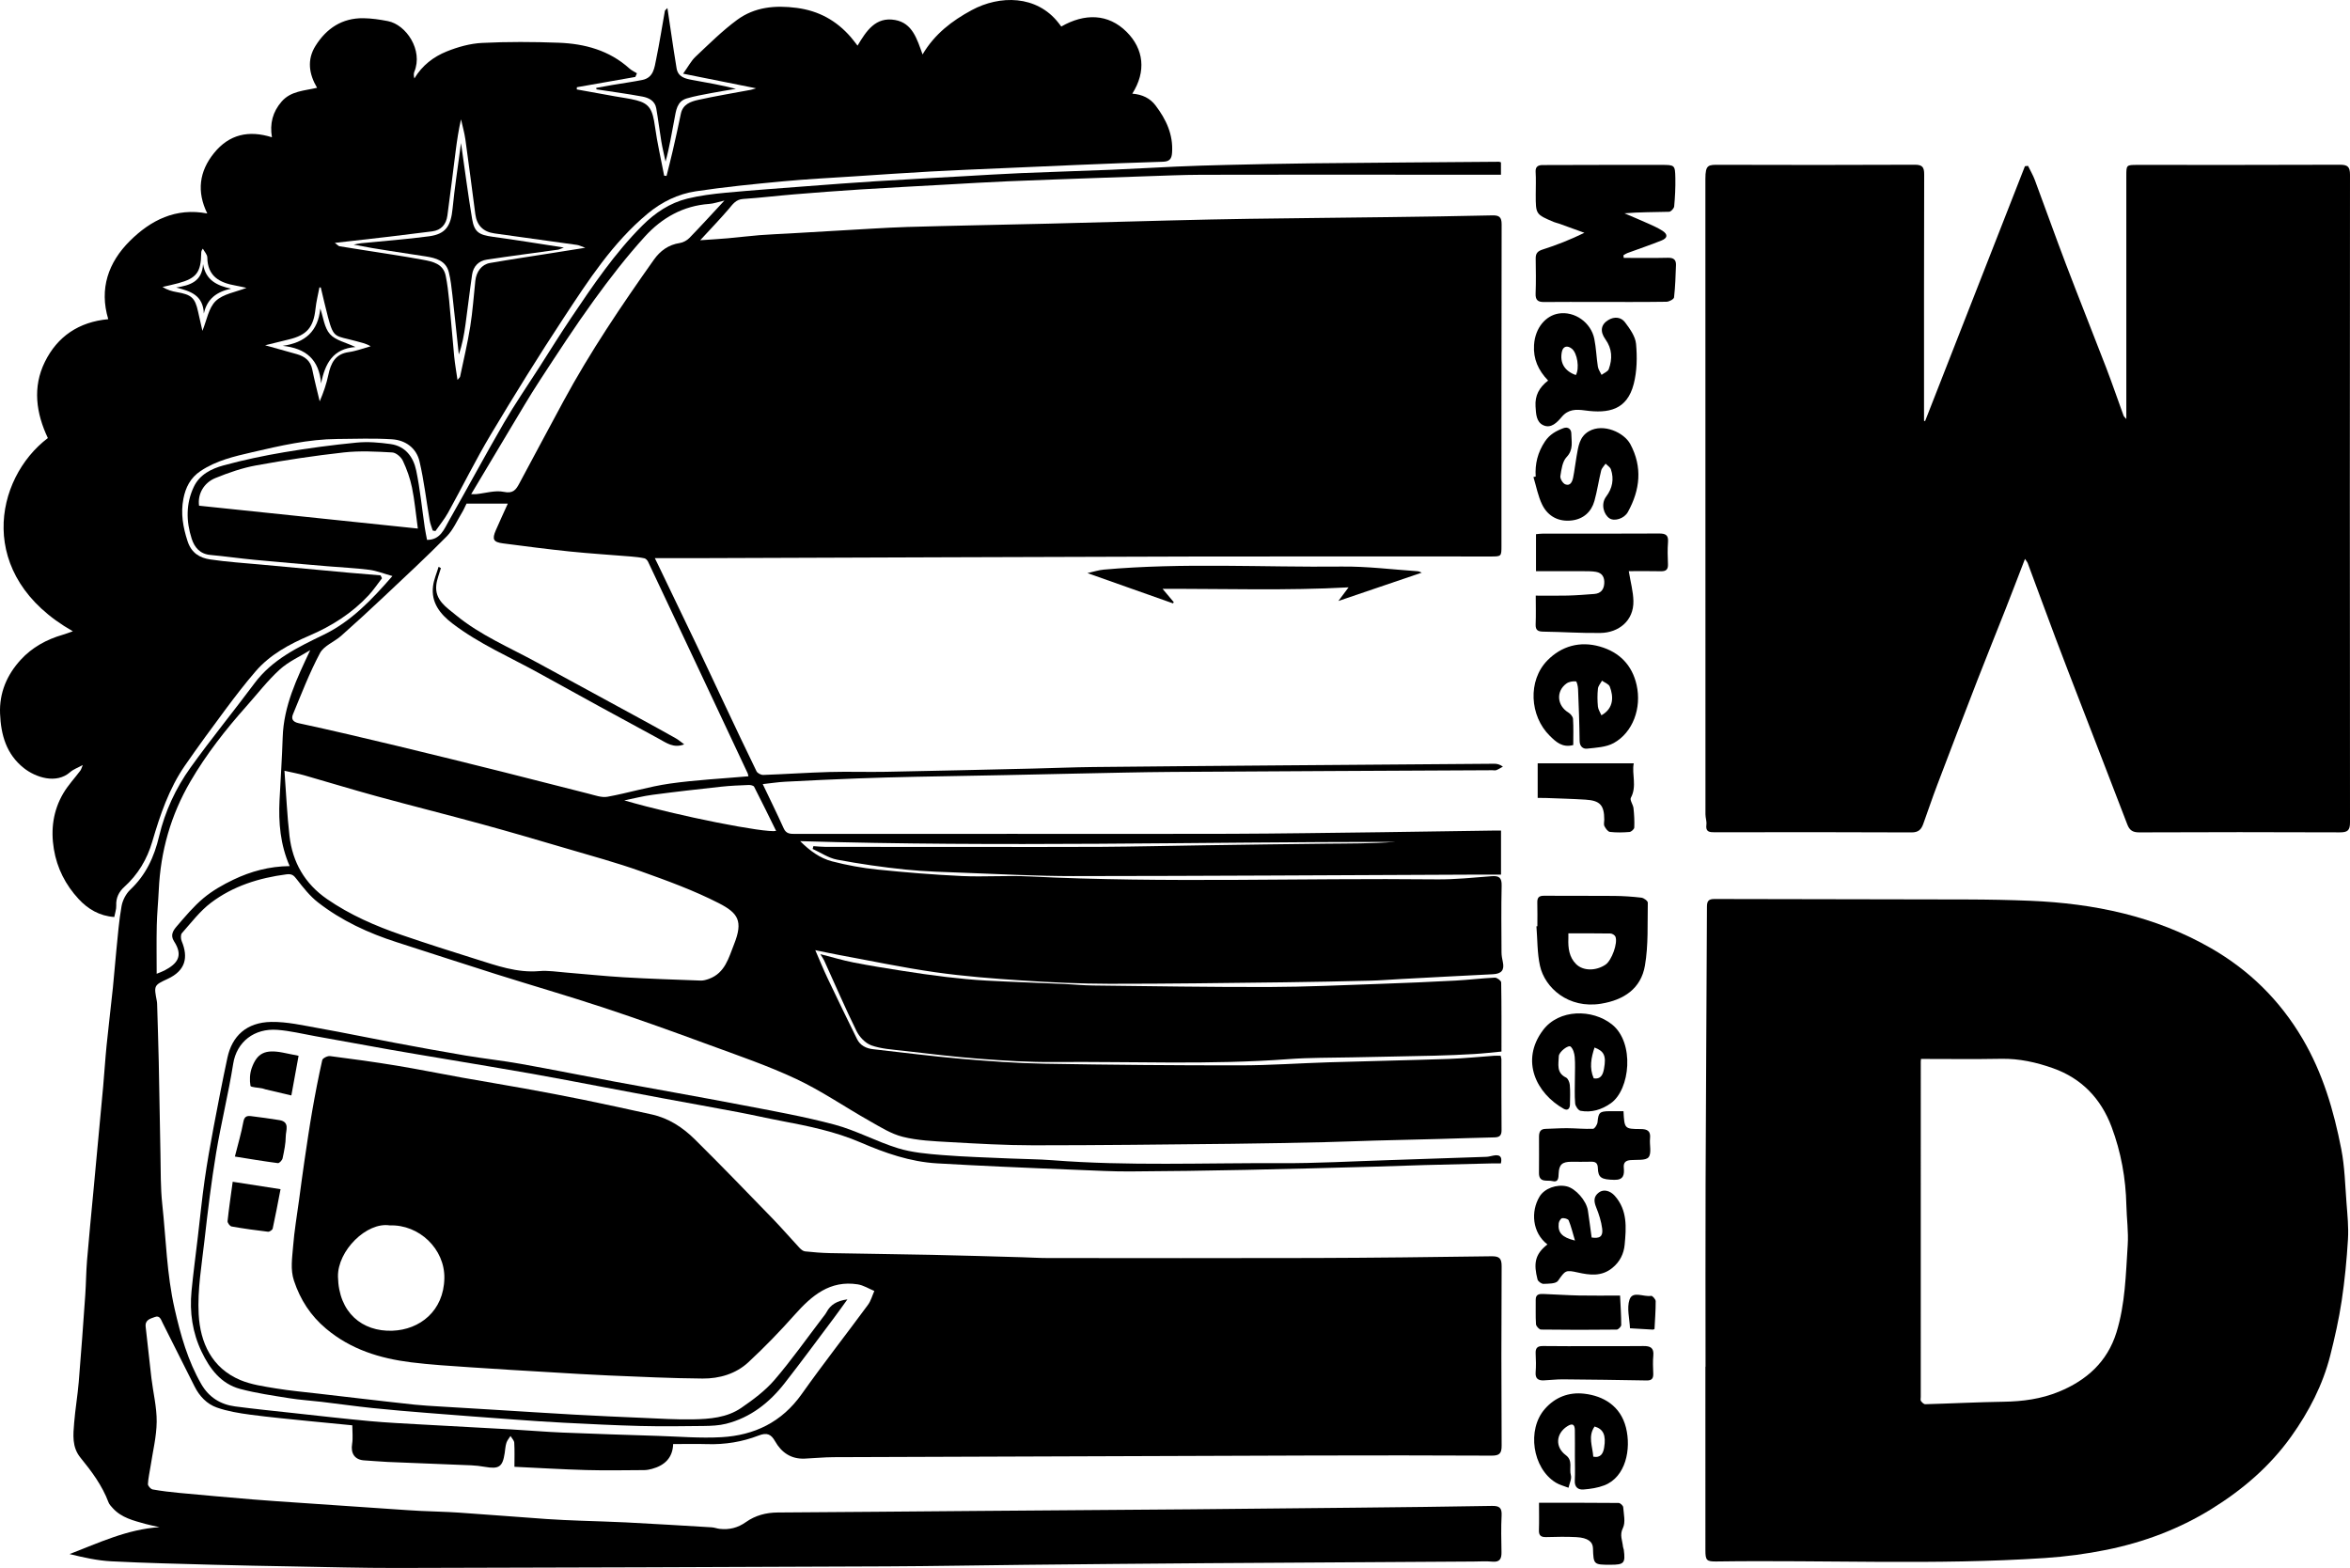 <?xml version="1.0" encoding="utf-8"?>
<!-- Generator: Adobe Illustrator 16.0.0, SVG Export Plug-In . SVG Version: 6.00 Build 0)  -->
<!DOCTYPE svg PUBLIC "-//W3C//DTD SVG 1.1//EN" "http://www.w3.org/Graphics/SVG/1.1/DTD/svg11.dtd">
<svg version="1.1" id="Calque_1" xmlns="http://www.w3.org/2000/svg" xmlns:xlink="http://www.w3.org/1999/xlink" x="0px" y="0px"
	 width="799.932px" height="533.69px" viewBox="0 0 799.932 533.69" enable-background="new 0 0 799.932 533.69"
	 xml:space="preserve">
<g>
	<path fill-rule="evenodd" clip-rule="evenodd" d="M133.576,196.073c-2.998-0.832-5.412-1.811-7.91-2.129
		c-4.714-0.601-9.479-0.801-14.219-1.207c-8.296-0.709-16.594-1.403-24.882-2.191c-4.991-0.475-9.959-1.199-14.952-1.652
		c-3.546-0.322-5.413-2.568-6.368-5.543c-1.898-5.916-1.985-11.896,0.724-17.631c2-4.235,6.034-6.193,10.149-7.316
		c6.784-1.851,13.702-3.307,20.64-4.476c8.171-1.376,16.403-2.476,24.649-3.277c3.8-0.37,7.737-0.032,11.542,0.497
		c5.055,0.704,7.777,4.436,8.727,8.991c1.333,6.387,1.958,12.921,2.909,19.389c0.209,1.425,0.519,2.834,0.78,4.238
		c4.532,0.026,5.817-3.656,7.501-6.608c6.287-11.023,12.28-22.217,18.65-33.191c3.722-6.414,7.946-12.537,11.951-18.786
		c3.66-5.709,7.229-11.481,11.017-17.104c7.388-10.968,14.795-21.943,24.209-31.341c4.308-4.3,9.326-7.671,15.281-9.13
		c4.211-1.031,8.57-1.586,12.897-1.992c9.377-0.879,18.774-1.548,28.166-2.264c7.672-0.584,15.344-1.169,23.022-1.652
		c9.803-0.616,19.611-1.132,29.418-1.683c6.701-0.376,13.4-0.808,20.105-1.091c10.214-0.432,20.434-0.72,30.646-1.141
		c7.441-0.306,14.877-0.764,22.317-1.087c5.611-0.243,11.227-0.426,16.842-0.554c9.784-0.223,19.568-0.452,29.354-0.554
		c21.168-0.22,42.338-0.362,63.506-0.528c0.17-0.001,0.341,0.099,0.68,0.204c0,1.274,0,2.597,0,4.2c-0.883,0-1.691,0-2.5,0
		c-9.163,0-18.326,0-27.488,0c-23.997,0-47.994-0.039-71.99,0.026c-6.555,0.018-13.109,0.333-19.664,0.536
		c-5.334,0.165-10.668,0.356-16.002,0.551c-10.116,0.368-20.233,0.705-30.348,1.136c-6.798,0.29-13.591,0.709-20.385,1.086
		c-9.898,0.55-19.799,1.063-29.693,1.687c-7.491,0.472-14.976,1.045-22.457,1.658c-5.826,0.477-11.634,1.191-17.465,1.581
		c-2.51,0.167-3.531,1.846-4.915,3.458c-2.978,3.468-6.157,6.763-9.673,10.585c3.418-0.238,6.375-0.4,9.323-0.659
		c3.636-0.32,7.261-0.78,10.9-1.07c3.385-0.269,6.782-0.386,10.173-0.583c9.442-0.548,18.884-1.115,28.327-1.648
		c3.947-0.223,7.896-0.441,11.847-0.559c7.647-0.228,15.298-0.39,22.947-0.566c8.387-0.194,16.774-0.35,25.16-0.563
		c13.913-0.352,27.826-0.754,41.739-1.1c8.859-0.22,17.719-0.424,26.579-0.55c15.805-0.224,31.609-0.364,47.414-0.573
		c11.728-0.155,23.457-0.315,35.183-0.59c2.352-0.055,3.218,0.53,3.213,3.066c-0.078,36.467-0.052,72.934-0.057,109.401
		c0,3.637-0.017,3.64-3.752,3.64c-34.154,0.001-68.307-0.065-102.46,0.016c-54.774,0.129-109.549,0.357-164.323,0.538
		c-5.796,0.019-11.593,0.002-17.661,0.002c0.286,0.578,0.69,1.376,1.078,2.183c4.408,9.171,8.833,18.335,13.214,27.52
		c3.184,6.674,6.302,13.378,9.461,20.064c3.595,7.605,7.167,15.223,10.865,22.778c0.321,0.655,1.524,1.28,2.294,1.253
		c7.536-0.266,15.064-0.791,22.601-1.003c6.381-0.18,12.773,0.056,19.157-0.065c16.7-0.315,33.398-0.719,50.098-1.104
		c6.83-0.157,13.658-0.452,20.489-0.524c21.722-0.231,43.443-0.395,65.165-0.571c23.768-0.193,47.537-0.376,71.305-0.542
		c0.942-0.007,1.886,0.204,2.961,0.979c-0.736,0.405-1.445,0.878-2.221,1.189c-0.398,0.16-0.914,0.034-1.377,0.037
		c-36.343,0.186-72.686,0.338-109.028,0.575c-11.068,0.072-22.135,0.366-33.201,0.58c-7.852,0.151-15.702,0.354-23.554,0.508
		c-10.154,0.199-20.31,0.351-30.463,0.567c-6.633,0.142-13.266,0.307-19.894,0.561c-8.187,0.313-16.371,0.694-24.552,1.123
		c-2.461,0.129-4.909,0.514-7.655,0.813c2.384,5.004,4.847,10.005,7.141,15.082c0.827,1.83,2.168,1.868,3.798,1.867
		c24.897-0.025,49.795-0.019,74.693-0.019c24.527,0,49.055,0.068,73.582-0.022c17.186-0.065,34.371-0.328,51.557-0.539
		c12.467-0.153,24.933-0.365,37.398-0.547c0.999-0.015,1.998-0.002,3.137-0.002c0,4.902,0,9.563,0,14.994
		c-3.793,0-7.438-0.013-11.082,0.002c-44.858,0.182-89.718,0.459-134.576,0.494c-12.167,0.01-24.335-0.656-36.499-1.105
		c-6.884-0.254-13.789-0.428-20.634-1.129c-7.778-0.798-15.542-1.919-23.225-3.365c-2.894-0.545-5.542-2.395-8.302-3.648
		c0.083-0.314,0.167-0.63,0.25-0.945c1.423,0.086,2.847,0.244,4.27,0.246c16.383,0.017,32.765,0.011,49.147,0.011
		c14.809,0,29.619,0.07,44.427-0.022c11.732-0.074,23.462-0.361,35.193-0.53c13.758-0.199,27.516-0.409,41.274-0.544
		c7.904-0.078,15.811-0.015,23.713-0.621c-67.353,0.011-134.703,1.797-202.533-0.245c3.285,3.261,6.737,5.807,10.85,6.873
		c5.058,1.312,10.26,2.262,15.458,2.795c9.561,0.981,19.154,1.765,28.754,2.208c7.666,0.354,15.377-0.245,23.04,0.136
		c46.205,2.299,92.437,0.501,138.652,0.997c6.225,0.067,12.463-0.614,18.686-1.082c2.504-0.188,3.411,0.538,3.349,3.208
		c-0.178,7.585-0.08,15.178-0.042,22.767c0.006,1.076,0.223,2.163,0.449,3.223c0.6,2.797-0.472,4.031-3.394,4.173
		c-10.557,0.513-21.11,1.095-31.665,1.655c-3.301,0.176-6.6,0.453-9.903,0.532c-9.778,0.231-19.557,0.447-29.336,0.56
		c-19.878,0.227-39.758,0.528-59.637,0.504c-9.842-0.012-19.698-0.464-29.521-1.11c-9.938-0.654-19.899-1.418-29.753-2.821
		c-11.115-1.582-22.123-3.922-33.174-5.954c-2.484-0.457-4.952-1.003-7.658-1.555c1.417,3.249,2.74,6.514,4.248,9.691
		c3.262,6.874,6.592,13.718,9.95,20.545c1.101,2.237,3.127,3.213,5.516,3.479c10.042,1.121,20.068,2.412,30.133,3.28
		c9.413,0.811,18.859,1.491,28.301,1.656c22.177,0.388,44.359,0.569,66.54,0.556c10.018-0.006,20.035-0.729,30.055-1.037
		c13.63-0.419,27.264-0.69,40.892-1.154c5.131-0.174,10.25-0.714,15.376-1.071c0.725-0.05,1.457-0.007,2.279-0.007
		c0.111,0.469,0.262,0.809,0.262,1.146c0.017,8.053-0.023,16.105,0.052,24.157c0.017,1.815-0.661,2.448-2.416,2.484
		c-6.167,0.127-12.331,0.363-18.497,0.53c-7.471,0.202-14.943,0.359-22.414,0.566c-5.714,0.158-11.426,0.414-17.141,0.537
		c-10.428,0.225-20.855,0.447-31.283,0.554c-22.551,0.229-45.102,0.513-67.652,0.506c-9.567-0.003-19.141-0.563-28.698-1.1
		c-5.275-0.296-10.66-0.519-15.74-1.793c-4.021-1.01-7.749-3.399-11.436-5.479c-8.294-4.682-16.201-10.151-24.789-14.187
		c-9.724-4.569-19.972-8.053-30.081-11.769c-11.705-4.303-23.443-8.532-35.281-12.447c-12.197-4.034-24.547-7.601-36.801-11.467
		c-11.299-3.563-22.555-7.266-33.837-10.882c-9.659-3.097-18.787-7.311-26.809-13.551c-2.751-2.141-5.005-5.004-7.166-7.785
		c-1.042-1.34-1.618-2.019-3.587-1.763c-9.35,1.22-18.156,3.985-25.676,9.665c-3.766,2.843-6.726,6.777-9.9,10.351
		c-0.467,0.525-0.4,1.912-0.077,2.691c2.333,5.611,1.303,10.068-4.781,12.879c-4.726,2.184-4.685,2.268-3.676,7.574
		c0.069,0.361,0.09,0.734,0.101,1.103c0.19,6.538,0.416,13.076,0.553,19.616c0.219,10.425,0.352,20.852,0.576,31.277
		c0.123,5.715,0.004,11.466,0.619,17.132c1.286,11.853,1.523,23.799,4.195,35.539c2.047,8.995,4.489,17.712,9.111,25.723
		c2.544,4.409,6.48,6.894,11.452,7.55c6.599,0.87,13.224,1.536,19.842,2.257c8.618,0.938,17.23,1.935,25.861,2.731
		c5.844,0.541,11.714,0.817,17.577,1.151c10.266,0.585,20.535,1.105,30.8,1.688c5.773,0.328,11.538,0.833,17.314,1.073
		c10.85,0.451,21.705,0.792,32.56,1.132c7.198,0.227,14.426,0.845,21.593,0.447c11.221-0.623,20.565-5.101,27.325-14.631
		c7.307-10.303,15.104-20.256,22.594-30.431c1.003-1.363,1.455-3.132,2.162-4.713c-1.878-0.772-3.694-1.945-5.646-2.25
		c-9.459-1.476-15.663,3.825-21.451,10.331c-5.006,5.628-10.263,11.07-15.786,16.188c-4.263,3.95-9.852,5.581-15.562,5.539
		c-10.675-0.079-21.348-0.609-32.018-1.049c-6.604-0.271-13.202-0.702-19.8-1.094c-9.07-0.539-18.143-1.057-27.207-1.684
		c-6.758-0.467-13.534-0.857-20.25-1.699c-10.582-1.327-20.487-4.36-28.925-11.463c-5.296-4.457-8.741-9.831-10.896-16.272
		c-1.298-3.882-0.612-7.787-0.316-11.639c0.41-5.34,1.331-10.642,2.046-15.958c0.594-4.415,1.172-8.833,1.823-13.24
		c0.837-5.658,1.657-11.321,2.638-16.955c1.011-5.808,2.129-11.6,3.424-17.349c0.146-0.645,1.803-1.464,2.651-1.356
		c7.58,0.966,15.153,2.011,22.692,3.253c7.416,1.222,14.784,2.73,22.183,4.058c7.06,1.266,14.141,2.416,21.198,3.699
		c6.794,1.234,13.583,2.503,20.348,3.887c7.707,1.576,15.389,3.273,23.072,4.961c5.771,1.268,10.573,4.422,14.66,8.463
		c8.972,8.874,17.737,17.96,26.524,27.02c3.126,3.223,6.054,6.638,9.119,9.921c0.501,0.537,1.217,1.138,1.888,1.21
		c2.833,0.307,5.684,0.533,8.532,0.591c11.544,0.231,23.09,0.347,34.634,0.588c10.242,0.214,20.482,0.536,30.724,0.819
		c2.838,0.078,5.675,0.264,8.513,0.266c30.358,0.02,60.717,0.08,91.075-0.012c20.063-0.06,40.123-0.304,60.184-0.583
		c2.637-0.036,3.475,0.662,3.46,3.391c-0.11,20.361-0.112,40.725,0.001,61.086c0.016,2.75-0.861,3.393-3.474,3.38
		c-20.177-0.097-40.354-0.103-60.531-0.044c-54.478,0.157-108.955,0.353-163.433,0.567c-3.281,0.013-6.56,0.36-9.841,0.494
		c-4.607,0.186-7.867-2.074-10.049-5.925c-1.378-2.431-2.777-3.028-5.621-1.926c-5.54,2.146-11.398,3.097-17.407,2.914
		c-3.789-0.116-7.584-0.021-11.656-0.021c-0.155,4.714-2.919,7.279-7.21,8.448c-0.861,0.234-1.77,0.414-2.657,0.418
		c-6.571,0.034-13.147,0.164-19.713-0.018c-8.065-0.224-16.123-0.721-24.449-1.111c0-2.871,0.1-5.537-0.061-8.188
		c-0.049-0.79-0.83-1.535-1.276-2.301c-0.479,0.773-1.127,1.492-1.394,2.333c-0.352,1.11-0.407,2.315-0.583,3.48
		c-0.713,4.721-1.929,5.538-6.792,4.69c-1.526-0.267-3.078-0.452-4.624-0.518c-9.468-0.402-18.939-0.741-28.407-1.142
		c-2.651-0.111-5.294-0.389-7.945-0.532c-3.24-0.175-4.707-2.336-4.173-5.581c0.336-2.046,0.063-4.192,0.063-6.359
		c-4.767-0.463-9.571-0.904-14.369-1.401c-6.802-0.703-13.616-1.318-20.392-2.224c-3.833-0.512-7.73-1.151-11.354-2.428
		c-3.384-1.193-5.908-3.86-7.569-7.163c-3.626-7.206-7.261-14.408-10.869-21.624c-0.566-1.132-0.967-2.65-2.612-2.034
		c-1.495,0.561-3.455,0.919-3.165,3.371c0.687,5.795,1.255,11.604,1.949,17.397c0.595,4.969,1.847,9.929,1.8,14.883
		c-0.047,5.036-1.318,10.063-2.072,15.091c-0.307,2.05-0.811,4.085-0.907,6.142c-0.029,0.605,0.949,1.703,1.602,1.82
		c3.039,0.548,6.119,0.906,9.196,1.195c8.278,0.776,16.56,1.516,24.845,2.205c5.294,0.439,10.597,0.774,15.898,1.139
		c10.79,0.743,21.581,1.477,32.372,2.208c2.925,0.198,5.85,0.413,8.777,0.559c4.409,0.218,8.828,0.288,13.231,0.587
		c9.958,0.678,19.906,1.483,29.861,2.182c3.85,0.27,7.71,0.412,11.568,0.569c5.149,0.21,10.304,0.309,15.45,0.577
		c9.709,0.506,19.416,1.089,29.121,1.673c0.901,0.055,1.779,0.417,2.682,0.519c3.278,0.366,6.17-0.322,8.979-2.321
		c3.132-2.23,6.812-3.224,10.778-3.246c22.37-0.125,44.738-0.349,67.108-0.524c24.593-0.194,49.187-0.355,73.779-0.563
		c18.649-0.157,37.298-0.352,55.947-0.553c15.421-0.167,30.844-0.318,46.264-0.601c2.517-0.046,3.468,0.587,3.329,3.24
		c-0.217,4.154-0.106,8.328-0.038,12.492c0.036,2.204-0.529,3.484-3.11,3.238c-2.109-0.2-4.254-0.052-6.383-0.039
		c-30.229,0.184-60.46,0.348-90.689,0.562c-20.615,0.146-41.23,0.346-61.846,0.554c-15.706,0.157-31.412,0.466-47.118,0.531
		c-55.603,0.232-111.206,0.427-166.81,0.543c-11.97,0.024-23.941-0.322-35.911-0.531c-8.859-0.155-17.719-0.315-26.577-0.561
		c-11.61-0.322-23.226-0.576-34.822-1.175c-4.729-0.244-9.414-1.315-14.157-2.46c9.964-3.834,19.612-8.447,30.618-9.162
		c-1.599-0.361-3.217-0.656-4.793-1.1c-4.021-1.131-8.147-2.08-11.119-5.373c-0.55-0.608-1.177-1.245-1.455-1.986
		c-2.145-5.716-5.733-10.529-9.53-15.183c-2.969-3.639-2.488-7.811-2.153-11.935c0.376-4.626,1.17-9.219,1.556-13.845
		c0.821-9.857,1.525-19.726,2.218-29.594c0.276-3.937,0.283-7.895,0.608-11.827c0.641-7.744,1.419-15.478,2.14-23.215
		c0.39-4.182,0.778-8.362,1.168-12.544c0.73-7.817,1.48-15.635,2.185-23.455c0.419-4.647,0.698-9.309,1.165-13.951
		c0.656-6.534,1.458-13.054,2.139-19.586c0.446-4.28,0.748-8.574,1.187-12.854c0.511-4.986,0.882-10.004,1.762-14.928
		c0.357-2.001,1.496-4.215,2.967-5.603c5.333-5.031,8.153-11.142,9.822-18.21c1.988-8.422,5.651-16.333,10.687-23.358
		c6.983-9.741,14.589-19.034,21.75-28.652c6.079-8.167,14.836-12.321,23.616-16.579
		C119.471,211.542,126.402,204.305,133.576,196.073z M158.802,171.414c-0.525,1.058-0.936,2.061-1.493,2.974
		c-1.697,2.779-3.028,5.942-5.262,8.206c-6.929,7.022-14.177,13.729-21.362,20.495c-4.786,4.507-9.621,8.965-14.541,13.325
		c-2.34,2.074-5.872,3.364-7.218,5.887c-3.565,6.682-6.301,13.814-9.202,20.836c-0.589,1.424-0.219,2.56,1.95,3.027
		c11.229,2.424,22.414,5.064,33.586,7.745c12.054,2.893,24.085,5.88,36.111,8.885c9.723,2.431,19.417,4.977,29.141,7.406
		c2.06,0.515,4.3,1.357,6.268,1.001c7.112-1.29,14.082-3.466,21.222-4.481c8.847-1.258,17.81-1.694,26.757-2.488
		c-0.077-0.32-0.103-0.697-0.253-1.016c-5.814-12.387-11.638-24.769-17.464-37.149c-5.464-11.615-10.926-23.23-16.423-34.83
		c-0.237-0.499-0.766-1.094-1.254-1.199c-1.511-0.325-3.064-0.487-4.608-0.616c-6.926-0.575-13.868-0.993-20.781-1.704
		c-7.596-0.78-15.171-1.787-22.747-2.76c-3.306-0.425-3.799-1.38-2.44-4.502c1.323-3.042,2.721-6.05,4.072-9.041
		C168.169,171.414,163.62,171.414,158.802,171.414z M96.83,262.351c0.588,7.905,0.891,15.05,1.705,22.136
		c1.035,9.009,5.208,16.313,12.807,21.548c7.827,5.392,16.44,9.139,25.361,12.202c8.391,2.881,16.847,5.581,25.315,8.229
		c7.015,2.192,13.95,4.734,21.564,4.074c2.979-0.259,6.032,0.249,9.045,0.489c6.56,0.523,13.108,1.236,19.676,1.62
		c8.72,0.51,17.453,0.801,26.184,1.117c0.958,0.035,1.974-0.264,2.891-0.602c5.443-2.005,6.666-7.171,8.491-11.754
		c3.153-7.917,1.387-10.62-5.201-13.992c-8.476-4.338-17.528-7.637-26.523-10.844c-8.329-2.97-16.895-5.284-25.385-7.788
		c-9.534-2.811-19.073-5.609-28.659-8.232c-11.933-3.266-23.936-6.271-35.871-9.532c-8.28-2.263-16.489-4.786-24.744-7.145
		C101.595,263.336,99.649,262.99,96.83,262.351z M105.601,221.299c-3.488,2.158-7.383,3.87-10.365,6.584
		c-4.141,3.77-7.601,8.287-11.343,12.493c-7.096,7.975-13.644,16.316-19.058,25.592c-6.706,11.489-10.182,23.779-10.789,36.982
		c-0.186,4.032-0.597,8.057-0.686,12.09c-0.121,5.46-0.03,10.925-0.03,16.411c0.895-0.372,1.82-0.677,2.671-1.123
		c4.378-2.296,6.476-4.943,3.241-9.928c-1.39-2.143-0.235-3.758,0.94-5.123c2.879-3.34,5.739-6.785,9.105-9.589
		c3.03-2.524,6.58-4.553,10.157-6.262c5.926-2.831,12.227-4.554,19.162-4.622c-3.195-7.299-3.832-14.787-3.454-22.415
		c0.354-7.146,0.853-14.285,1.078-21.435C96.567,240.239,101.031,230.97,105.601,221.299z M142.233,179.91
		c-0.716-5.217-1.097-9.645-1.994-13.966c-0.648-3.13-1.748-6.227-3.113-9.119c-0.598-1.267-2.316-2.747-3.599-2.818
		c-5.466-0.307-11.014-0.61-16.432-0.013c-10.004,1.104-19.979,2.613-29.883,4.415c-4.742,0.864-9.414,2.486-13.894,4.311
		c-3.981,1.622-6.101,5.489-5.559,9.412C92.22,174.686,116.847,177.259,142.233,179.91z M246.594,68.262
		c-2.199,0.504-3.665,1.046-5.162,1.149c-8.873,0.609-16.146,4.763-21.889,11.073c-6.243,6.86-11.957,14.253-17.405,21.774
		c-6.38,8.805-12.314,17.939-18.269,27.044c-3.672,5.614-7.046,11.425-10.508,17.174c-4.292,7.13-8.538,14.289-12.975,21.723
		c0.847,0,1.288,0.038,1.721-0.006c3.15-0.316,6.455-1.393,9.404-0.773c3.141,0.661,4.114-0.718,5.234-2.808
		c5.016-9.354,10.009-18.721,15.058-28.058c9.077-16.789,19.746-32.566,30.752-48.123c2.167-3.063,4.993-5.132,8.86-5.715
		c1.162-0.176,2.44-0.888,3.27-1.739C238.549,77.008,242.274,72.903,246.594,68.262z M132.688,417.099
		c-7.826-1.25-17.817,8.577-17.642,17.463c0.243,12.236,8.257,18.749,18.509,18.387c9.325-0.33,17.491-6.693,17.705-17.854
		C151.452,425.147,142.698,416.755,132.688,417.099z M212.5,272.434c18.71,5.439,48.127,11.158,51.684,10.394
		c-2.496-5.063-4.929-10.076-7.479-15.029c-0.216-0.42-1.226-0.632-1.853-0.606c-3.11,0.123-6.229,0.242-9.32,0.577
		c-7.8,0.846-15.598,1.73-23.375,2.759C218.91,270.956,215.717,271.785,212.5,272.434z"/>
	<path fill-rule="evenodd" clip-rule="evenodd" d="M723.792,142.635c0-1.425,0-2.4,0-3.375c0-26.469,0-52.937,0.001-79.406
		c0-3.724,0.003-3.725,3.845-3.725c22.951,0,45.903,0.041,68.854-0.056c2.659-0.012,3.44,0.712,3.438,3.412
		c-0.069,73.482-0.07,146.965,0.002,220.448c0.003,2.74-0.847,3.395-3.466,3.384c-22.766-0.093-45.533-0.093-68.299,0.007
		c-2.242,0.01-3.293-0.751-4.047-2.719c-5.266-13.753-10.602-27.479-15.904-41.217c-2.836-7.349-5.689-14.691-8.464-22.064
		c-3.21-8.53-6.338-17.092-9.519-25.633c-0.149-0.399-0.468-0.736-0.938-1.455c-2.261,5.852-4.391,11.45-6.584,17.023
		c-3.18,8.082-6.456,16.126-9.598,24.223c-4.616,11.895-9.176,23.812-13.703,35.74c-1.665,4.389-3.158,8.842-4.753,13.258
		c-0.662,1.831-1.61,2.865-3.959,2.853c-22.304-0.117-44.607-0.084-66.911-0.044c-1.896,0.004-3.269-0.084-2.938-2.591
		c0.15-1.138-0.318-2.343-0.318-3.519c-0.018-72.094-0.013-144.188-0.024-216.283c0-4.943,1.009-4.815,4.863-4.803
		c22.118,0.073,44.237,0.079,66.355-0.022c2.615-0.012,3.266,0.777,3.258,3.313c-0.085,26.931-0.053,53.862-0.053,80.793
		c0,1.016,0,2.031,0,3.047c0.119,0.037,0.239,0.075,0.359,0.112c11.328-28.922,22.658-57.843,33.986-86.764
		c0.354-0.039,0.707-0.078,1.061-0.117c0.779,1.607,1.696,3.164,2.318,4.83c3.57,9.568,6.982,19.196,10.617,28.738
		c4.476,11.751,9.16,23.423,13.669,35.162c2.071,5.392,3.933,10.866,5.909,16.294C722.96,141.778,723.269,142.003,723.792,142.635z"
		/>
	<path fill-rule="evenodd" clip-rule="evenodd" d="M70.558,72.664c-3.644-7.421-2.775-14.325,2.323-20.602
		c5.144-6.333,11.778-7.834,19.685-5.334c-0.79-4.656,0.267-8.666,3.289-12.145c3.146-3.624,7.67-3.674,12.076-4.698
		c-2.805-4.748-3.475-9.601-0.514-14.309c3.727-5.926,9.059-9.473,16.271-9.378c2.789,0.036,5.603,0.455,8.349,0.989
		c6.225,1.21,12.057,9.885,9.001,17.236c-0.268,0.644-0.207,1.424,0.015,2.279c2.646-4.437,6.53-7.382,10.995-9.186
		c3.803-1.535,7.979-2.704,12.046-2.906c8.678-0.432,17.401-0.384,26.088-0.062c8.871,0.33,17.213,2.585,24.056,8.756
		c0.745,0.672,1.708,1.104,2.569,1.646c-0.179,0.414-0.358,0.827-0.537,1.241c-6.636,1.167-13.271,2.334-19.906,3.501
		c-0.011,0.251-0.021,0.502-0.032,0.753c4.36,0.786,8.721,1.572,13.081,2.358c2.419,0.436,4.877,0.724,7.25,1.342
		c4.414,1.149,5.493,3.163,6.279,8.87c0.776,5.635,2.072,11.198,3.141,16.793c0.27,0.022,0.538,0.044,0.808,0.067
		c0.693-2.793,1.429-5.578,2.071-8.383c0.971-4.237,1.925-8.479,2.794-12.737c0.674-3.303,3.368-4.199,5.978-4.776
		c5.919-1.309,11.912-2.287,17.873-3.409c0.381-0.071,0.749-0.215,1.768-0.515c-8.481-1.698-16.267-3.257-24.845-4.975
		c1.787-2.489,2.751-4.39,4.212-5.763c4.601-4.326,9.11-8.83,14.176-12.558c5.951-4.38,12.919-5.033,20.249-4.077
		c7.541,0.984,13.551,4.316,18.444,9.95c0.77,0.887,1.461,1.842,2.296,2.901c2.974-4.989,6.155-9.928,12.794-8.729
		c5.913,1.067,7.442,6.465,9.335,11.726c4.134-6.988,10.028-11.464,16.744-15.089c9.485-5.12,22.08-5.209,29.569,4.395
		c0.286,0.366,0.563,0.74,0.908,1.196c7.97-4.583,15.996-4.408,22.235,1.81c5.849,5.83,6.754,13.474,1.936,21.036
		c3.412,0.266,6.051,1.552,7.914,4.008c3.588,4.729,6.044,9.876,5.63,16.083c-0.149,2.242-0.97,3.021-3.191,3.085
		c-9.661,0.28-19.32,0.686-28.978,1.08c-8.45,0.345-16.899,0.728-25.348,1.105c-8.165,0.364-16.332,0.678-24.492,1.128
		c-8.703,0.48-17.399,1.08-26.097,1.653c-8.143,0.536-16.299,0.941-24.421,1.706c-9.896,0.932-19.805,1.907-29.628,3.39
		c-6.04,0.912-11.561,3.61-16.332,7.573c-11.91,9.892-20.203,22.752-28.577,35.46c-8.575,13.015-16.79,26.28-24.789,39.659
		c-5.199,8.696-9.682,17.817-14.593,26.689c-1.222,2.207-2.86,4.182-4.308,6.264c-0.308-0.057-0.616-0.115-0.924-0.172
		c-0.351-1.146-0.828-2.271-1.03-3.443c-1.155-6.709-1.917-13.505-3.471-20.118c-1.063-4.524-4.76-7.213-9.337-7.504
		c-6.191-0.395-12.427-0.156-18.642-0.106c-9.899,0.08-19.494,2.313-29.047,4.53c-6.05,1.404-12.164,2.801-17.519,6.393
		c-3.491,2.342-5.081,5.614-5.824,9.447c-0.955,4.923-0.145,9.623,1.424,14.425c1.331,4.072,4.159,5.678,7.697,6.208
		c5.774,0.865,11.626,1.218,17.448,1.763c9.915,0.929,19.831,1.848,29.748,2.753c3.599,0.329,7.202,0.607,10.803,0.909
		c0.162,0.323,0.325,0.646,0.487,0.97c-1.52,1.957-2.902,4.042-4.585,5.847c-5.675,6.085-12.502,10.415-20.17,13.704
		c-6.778,2.908-13.357,6.438-18.29,12.165c-3.553,4.125-6.883,8.454-10.137,12.823c-4.723,6.339-9.394,12.721-13.893,19.22
		c-5.435,7.851-8.453,16.8-11.114,25.861c-1.777,6.055-4.854,11.221-9.553,15.467c-1.81,1.635-2.852,3.714-2.723,6.328
		c0.061,1.23-0.407,2.486-0.666,3.9c-5.017-0.343-8.982-2.71-12.138-6.121c-4.423-4.781-7.353-10.445-8.43-16.997
		c-1.104-6.709-0.236-13.095,3.188-18.949c1.62-2.769,3.88-5.161,5.817-7.749c0.302-0.404,0.423-0.943,0.84-1.915
		c-1.724,0.946-3.196,1.446-4.27,2.396c-4.747,4.204-11.813,1.806-15.827-1.385c-5.925-4.712-7.769-11.262-8.06-18.487
		c-0.287-7.132,2.341-13.215,7.014-18.331c3.856-4.222,8.808-6.944,14.337-8.538c1.075-0.31,2.119-0.726,3.431-1.181
		c-33.343-18.911-26.7-52.011-8.513-65.769c-3.998-8.445-5.271-17.299-1.016-25.928c4.256-8.632,11.516-13.604,21.574-14.535
		c-3.127-10.381,0.038-19.36,7.35-26.625C51.285,74.976,59.814,70.594,70.558,72.664z M199.229,84.337
		c-1.444-0.51-2.104-0.87-2.801-0.969c-9.379-1.33-18.764-2.623-28.146-3.925c-3.791-0.527-5.982-2.729-6.482-6.517
		c-1.12-8.486-2.196-16.979-3.384-25.455c-0.324-2.308-0.983-4.568-1.488-6.85c-0.826,3.589-1.342,7.073-1.794,10.566
		c-0.958,7.398-1.829,14.809-2.846,22.2c-0.407,2.955-2.06,4.967-5.199,5.369c-4.875,0.624-9.752,1.228-14.633,1.803
		c-5.91,0.695-11.825,1.353-18.489,2.112c1.017,0.749,1.272,1.087,1.578,1.14c2.503,0.431,5.016,0.805,7.524,1.205
		c6.997,1.117,14.014,2.118,20.977,3.414c3.265,0.607,6.826,1.34,7.667,5.426c0.567,2.754,0.899,5.565,1.173,8.367
		c0.621,6.364,1.101,12.742,1.72,19.106c0.251,2.58,0.716,5.139,1.123,7.981c0.458-0.573,0.825-0.828,0.892-1.146
		c1.19-5.671,2.534-11.319,3.45-17.035c0.823-5.136,1.171-10.348,1.724-15.527c0.335-3.14,2.161-5.595,5.001-6.088
		c7.059-1.225,14.148-2.275,21.226-3.397C191.499,85.565,194.978,85.011,199.229,84.337z M109.195,97.858
		c-0.154-0.011-0.308-0.023-0.462-0.035c-0.456,2.421-1.075,4.826-1.335,7.268c-0.675,6.34-2.92,8.991-9.141,10.467
		c-2.449,0.582-4.891,1.199-8.008,1.966c4.093,1.144,7.452,2.061,10.797,3.024c2.681,0.771,4.646,2.207,5.245,5.199
		c0.73,3.643,1.678,7.243,2.531,10.861c1.301-2.998,2.304-5.958,2.948-8.996c0.849-3.996,2.311-7.119,6.964-7.768
		c2.523-0.351,4.962-1.301,7.439-1.981c-1.666-0.995-3.384-1.31-5.061-1.774c-6.943-1.922-7.491-0.667-9.463-8.137
		C110.768,104.606,110.01,101.225,109.195,97.858z M83.899,97.98c-1.282-0.272-2.482-0.569-3.698-0.78
		c-5.439-0.947-9.55-3.133-9.633-9.566c-0.013-1.006-0.992-1.999-1.524-2.999c-0.551,0.708-0.545,1.167-0.551,1.625
		c-0.091,6.427-1.629,8.454-7.766,10.122c-1.789,0.486-3.607,0.864-5.412,1.292c1.607,1.007,3.218,1.482,4.862,1.759
		c4.973,0.838,6.213,1.931,7.225,6.552c0.47,2.146,0.968,4.285,1.498,6.625c1.475-3.556,2.086-7.799,4.524-10.145
		C75.955,100.029,80.253,99.431,83.899,97.98z"/>
	<path fill-rule="evenodd" clip-rule="evenodd" d="M580.562,465.203c0-20.791-0.061-41.583,0.015-62.374
		c0.114-31.409,0.338-62.817,0.464-94.227c0.008-1.891,0.553-2.609,2.531-2.604c28.681,0.084,57.362,0.077,86.043,0.159
		c7.187,0.021,14.377,0.15,21.557,0.453c21.605,0.91,42.371,5.201,61.346,16.08c13.137,7.531,23.568,17.791,31.301,30.945
		c6.874,11.696,10.598,24.414,13.15,37.52c1.164,5.975,1.304,12.157,1.771,18.255c0.316,4.132,0.75,8.304,0.5,12.419
		c-0.428,7.007-1.096,14.023-2.144,20.963c-0.944,6.248-2.332,12.448-3.886,18.579c-2.539,10.023-7.25,19.094-13.215,27.476
		c-7.305,10.263-16.706,18.304-27.385,24.885c-10.987,6.771-22.93,11.23-35.513,13.786c-6.927,1.407-14.004,2.336-21.058,2.804
		c-37.215,2.467-74.483,0.629-111.725,1.168c-3.411,0.05-3.797-0.375-3.797-3.83c-0.006-20.818-0.004-41.638-0.004-62.457
		C580.53,465.203,580.546,465.203,580.562,465.203z M653.896,360.44c-0.017,0.222-0.07,0.585-0.07,0.948
		c-0.005,38.04-0.005,76.08-0.005,114.121c0,0.462-0.16,1.052,0.063,1.358c0.352,0.483,0.973,1.113,1.465,1.1
		c8.919-0.245,17.834-0.712,26.754-0.848c6.456-0.097,12.723-0.951,18.703-3.398c9.455-3.869,16.514-10.174,19.624-20.183
		c3.011-9.688,3.182-19.789,3.837-29.785c0.294-4.472-0.357-8.999-0.458-13.504c-0.204-9.174-1.813-18.086-5.03-26.668
		c-3.611-9.634-10.185-16.521-19.928-19.978c-5.658-2.008-11.504-3.322-17.635-3.208C672.199,360.564,663.177,360.44,653.896,360.44
		z"/>
	<path fill-rule="evenodd" clip-rule="evenodd" d="M279.244,324.773c4.152,1.058,7.681,2.127,11.282,2.834
		c5.521,1.084,11.083,1.973,16.643,2.843c4.944,0.774,9.899,1.5,14.869,2.084c4.544,0.534,9.105,0.989,13.672,1.234
		c8.807,0.474,17.624,0.764,26.436,1.153c3.299,0.146,6.594,0.484,9.893,0.521c19.959,0.227,39.919,0.565,59.877,0.514
		c12.625-0.033,25.25-0.637,37.873-1.066c8.551-0.29,17.1-0.666,25.644-1.116c4.474-0.236,8.931-0.8,13.404-1.002
		c0.726-0.033,2.147,1.032,2.158,1.61c0.146,7.844,0.098,15.691,0.098,23.549c-3.206,0.297-6.191,0.657-9.187,0.831
		c-4.503,0.263-9.012,0.457-13.521,0.568c-9.415,0.229-18.831,0.369-28.246,0.577c-7.189,0.158-14.401,0.064-21.563,0.6
		c-26.575,1.989-53.183,0.76-79.772,0.988c-8.448,0.071-16.921-0.465-25.353-1.105c-8.736-0.664-17.442-1.744-26.15-2.742
		c-3.6-0.413-7.333-0.626-10.69-1.819c-2.029-0.721-4.051-2.853-5.042-4.861c-3.889-7.887-7.363-15.978-11.007-23.986
		C280.299,326.407,279.914,325.889,279.244,324.773z"/>
	<path fill-rule="evenodd" clip-rule="evenodd" d="M510.901,395.996c-0.983,0-1.987-0.021-2.99,0.003
		c-7.651,0.181-15.303,0.352-22.953,0.562c-5.621,0.153-11.24,0.391-16.862,0.54c-14.661,0.389-29.321,0.809-43.983,1.104
		c-13.207,0.267-26.416,0.464-39.625,0.532c-5.799,0.029-11.601-0.303-17.398-0.527c-8.798-0.342-17.595-0.707-26.391-1.111
		c-7.247-0.333-14.494-0.696-21.736-1.118c-9.188-0.534-17.682-3.517-26.065-7.133c-8.592-3.707-17.75-5.57-26.916-7.306
		c-4.908-0.928-9.781-2.05-14.689-2.979c-8.648-1.637-17.315-3.18-25.969-4.786c-6.854-1.272-13.701-2.586-20.553-3.873
		c-7.938-1.491-15.865-3.04-23.818-4.445c-9.822-1.734-19.666-3.347-29.5-5.011c-6.265-1.061-12.536-2.084-18.794-3.188
		c-8.474-1.497-16.935-3.066-25.405-4.581c-4.285-0.767-8.553-1.823-12.874-2.145c-7.785-0.58-13.809,4.046-14.997,11.534
		c-1.617,10.195-4.135,20.245-5.824,30.432c-1.619,9.771-2.818,19.619-3.927,29.465c-0.951,8.449-2.453,16.993-2,25.403
		c0.516,9.593,4.427,18.278,14.164,22.365c3.776,1.585,8.024,2.169,12.116,2.85c4.849,0.805,9.761,1.227,14.647,1.804
		c4.52,0.534,9.04,1.06,13.562,1.577c6.341,0.728,12.68,1.479,19.027,2.15c2.822,0.297,5.66,0.442,8.494,0.618
		c6.228,0.387,12.457,0.743,18.685,1.122c9.067,0.553,18.133,1.155,27.203,1.656c7.795,0.432,15.594,0.781,23.394,1.108
		c5.622,0.237,11.251,0.605,16.87,0.504c5.75-0.104,11.64-0.552,16.537-3.917c4.04-2.776,8.117-5.797,11.282-9.479
		c5.799-6.745,10.938-14.058,16.347-21.138c0.495-0.648,1.033-1.283,1.416-1.996c1.349-2.508,3.471-3.82,7.083-4.312
		c-1.708,2.356-3.06,4.282-4.472,6.161c-5.617,7.478-11.152,15.02-16.912,22.386c-5.18,6.625-11.597,11.693-19.915,13.792
		c-2.452,0.618-5.077,0.719-7.626,0.753c-7.218,0.096-14.441,0.177-21.656-0.003c-8.632-0.217-17.259-0.665-25.884-1.098
		c-5.682-0.285-11.358-0.683-17.033-1.097c-9.774-0.712-19.548-1.449-29.317-2.229c-6.29-0.502-12.581-1.017-18.855-1.674
		c-5.804-0.606-11.584-1.431-17.378-2.12c-3.625-0.432-7.281-0.642-10.879-1.222c-5.621-0.905-11.295-1.704-16.781-3.167
		c-6.555-1.746-10.348-6.858-13.137-12.686c-3.112-6.502-4.111-13.436-3.422-20.571c0.596-6.169,1.426-12.315,2.15-18.473
		c0.756-6.423,1.39-12.863,2.301-19.265c0.856-6.018,1.922-12.009,3.045-17.984c1.49-7.932,3.036-15.855,4.722-23.747
		c1.583-7.407,6.519-12.063,14.925-12.198c5.389-0.087,10.83,1.191,16.197,2.143c8.554,1.518,17.057,3.313,25.596,4.914
		c8.111,1.521,16.228,3.02,24.366,4.387c6.273,1.054,12.611,1.734,18.871,2.852c10.707,1.911,21.369,4.074,32.063,6.061
		c14.173,2.632,28.376,5.099,42.531,7.818c10.77,2.069,21.604,3.974,32.182,6.804c7.369,1.971,14.233,5.771,21.549,8.017
		c4.805,1.475,9.988,1.914,15.043,2.32c7.69,0.619,15.415,0.824,23.127,1.173c4.78,0.217,9.576,0.214,14.343,0.585
		c25.833,2.017,51.707,0.872,77.561,1.009c12.346,0.065,24.696-0.651,37.043-1.041c11.047-0.349,22.093-0.728,33.138-1.121
		c0.809-0.029,1.609-0.278,2.413-0.429C510.325,392.961,511.463,393.472,510.901,395.996z"/>
	<path fill-rule="evenodd" clip-rule="evenodd" d="M552.715,87.783c5.023,0,10.048,0.079,15.068-0.04
		c1.903-0.045,2.78,0.683,2.716,2.478c-0.132,3.678-0.238,7.366-0.66,11.015c-0.07,0.605-1.675,1.461-2.58,1.475
		c-7.957,0.116-15.916,0.067-23.873,0.067c-5.923,0-11.846-0.044-17.767,0.023c-2.075,0.023-2.993-0.622-2.903-2.875
		c0.159-3.973,0.078-7.957,0.029-11.935c-0.021-1.723,0.625-2.509,2.376-3.065c4.768-1.514,9.429-3.361,14.203-5.687
		c-2.866-1.039-5.73-2.083-8.6-3.113c-0.589-0.211-1.22-0.317-1.794-0.56c-6.173-2.606-6.171-2.611-6.171-9.343
		c0-2.591,0.12-5.189-0.039-7.771c-0.115-1.88,1.084-2.267,2.359-2.272c13.438-0.062,26.876-0.046,40.315-0.051
		c4.695-0.002,4.8-0.002,4.889,4.505c0.063,3.204-0.104,6.425-0.398,9.617c-0.064,0.686-1.104,1.815-1.72,1.833
		c-5.022,0.15-10.052,0.084-15.209,0.521c2.709,1.163,5.433,2.291,8.12,3.501c1.641,0.738,3.306,1.475,4.813,2.441
		c1.875,1.205,1.797,2.46-0.283,3.3c-3.843,1.55-7.781,2.863-11.671,4.298c-0.47,0.173-0.888,0.492-1.329,0.743
		C552.643,87.187,552.679,87.485,552.715,87.783z"/>
	<path fill-rule="evenodd" clip-rule="evenodd" d="M523.316,315.271c0-2.683,0.056-5.368-0.021-8.05
		c-0.048-1.635,0.516-2.336,2.235-2.323c7.958,0.055,15.916-0.025,23.873,0.052c3.12,0.029,6.249,0.234,9.346,0.602
		c0.808,0.096,2.169,1.114,2.157,1.688c-0.141,7.16,0.234,14.44-0.975,21.438c-1.35,7.808-7.135,11.696-14.957,12.964
		c-11.099,1.799-19.127-5.423-20.775-12.926c-0.955-4.351-0.836-8.938-1.201-13.419
		C523.104,315.287,523.211,315.279,523.316,315.271z M533.868,317.698c0,0.896,0.015,1.356-0.003,1.815
		c-0.122,3.173,0.272,6.278,2.597,8.614c2.432,2.446,6.824,2.401,10.061,0.21c2.086-1.413,4.277-7.409,3.349-9.549
		c-0.221-0.509-1.089-1.033-1.669-1.044C543.519,317.661,538.833,317.698,533.868,317.698z"/>
	<path fill-rule="evenodd" clip-rule="evenodd" d="M522.848,194.408c0-4.489,0-8.448,0-12.583c0.776-0.067,1.481-0.181,2.188-0.181
		c13.231-0.011,26.463,0.033,39.693-0.049c2.218-0.014,3.247,0.501,3.057,2.933c-0.194,2.483-0.12,4.997-0.018,7.49
		c0.075,1.816-0.629,2.462-2.429,2.418c-3.747-0.092-7.498-0.028-10.908-0.028c0.623,3.818,1.501,6.955,1.574,10.11
		c0.16,6.849-5.117,10.829-11.163,10.923c-6.483,0.102-12.975-0.359-19.464-0.448c-1.834-0.025-2.734-0.452-2.65-2.488
		c0.127-3.128,0.033-6.265,0.033-9.766c3.73,0,7.305,0.071,10.873-0.022c3.023-0.079,6.045-0.315,9.061-0.548
		c2.147-0.167,3.248-1.424,3.389-3.556c0.139-2.1-0.662-3.604-2.828-3.974c-1.349-0.23-2.748-0.215-4.124-0.221
		C533.792,194.395,528.452,194.408,522.848,194.408z"/>
	<path fill-rule="evenodd" clip-rule="evenodd" d="M526.97,129.531c-3.372-3.516-5.074-7.359-4.792-12.041
		c0.365-6.066,4.109-10.061,8.327-10.762c5.512-0.916,11.078,3.07,12.191,8.604c0.627,3.11,0.72,6.324,1.211,9.466
		c0.152,0.976,0.824,1.87,1.259,2.802c0.848-0.647,2.158-1.128,2.462-1.971c1.254-3.491,1.186-6.893-1.143-10.125
		c-1.965-2.728-1.517-5.068,0.982-6.58c2.061-1.246,4.335-1.018,5.684,0.781c1.646,2.195,3.52,4.787,3.754,7.348
		c0.409,4.482,0.33,9.248-0.775,13.58c-2.278,8.934-8.587,10.168-16.576,9.072c-3.118-0.428-5.728-0.429-7.935,2.191
		c-1.594,1.892-3.622,4.042-6.249,2.862c-2.443-1.098-2.52-3.867-2.679-6.442C522.464,134.637,523.892,131.933,526.97,129.531z
		 M536.413,127.66c1.304-2.277,0.513-7.464-1.367-8.972c-1.553-1.245-3.006-0.805-3.386,1.025
		C530.878,123.477,532.581,126.323,536.413,127.66z"/>
	<path fill-rule="evenodd" clip-rule="evenodd" d="M535.531,253.593c-3.761,1.028-6.009-1.186-8.005-3.155
		c-6.832-6.741-7.55-18.774-0.787-25.659c4.764-4.849,11.026-6.662,17.857-4.71c6.654,1.901,10.973,6.312,12.497,13.057
		c1.788,7.916-1.304,16.204-7.774,19.784c-2.611,1.443-6.033,1.581-9.129,1.917c-1.281,0.14-2.472-0.745-2.493-2.612
		c-0.067-5.891-0.289-11.782-0.528-17.669c-0.038-0.931-0.407-2.597-0.744-2.628c-1.057-0.099-2.383,0.131-3.228,0.75
		c-3.632,2.663-3.182,7.536,0.697,9.871c0.717,0.432,1.516,1.393,1.563,2.153C535.639,247.623,535.531,250.574,535.531,253.593z
		 M545.113,243.472c4.343-2.426,4.106-6.5,2.852-9.764c-0.339-0.882-1.738-1.357-2.651-2.02c-0.482,0.903-1.283,1.772-1.385,2.717
		c-0.215,2.005-0.196,4.062-0.01,6.073C544.013,241.488,544.684,242.445,545.113,243.472z"/>
	<path fill-rule="evenodd" clip-rule="evenodd" d="M522.745,162.208c-0.281-4.339,0.698-8.249,3.141-11.924
		c1.601-2.407,3.77-3.594,6.263-4.536c1.693-0.639,2.714,0.453,2.719,1.77c0.009,2.723,0.849,5.49-1.604,8.06
		c-1.433,1.5-1.767,4.231-2.122,6.483c-0.136,0.862,0.836,2.471,1.671,2.795c1.735,0.675,2.396-0.934,2.676-2.295
		c0.492-2.39,0.73-4.831,1.17-7.234c0.595-3.26,0.892-6.678,4.278-8.579c4.869-2.731,11.894,0.464,14.019,4.427
		c4.188,7.815,3.33,15.572-0.828,23.095c-1.277,2.309-4.595,3.253-6.254,2.169c-1.941-1.269-3.078-4.853-1.131-7.429
		c2.097-2.775,2.736-5.922,1.602-9.249c-0.26-0.762-1.182-1.298-1.799-1.938c-0.523,0.781-1.31,1.497-1.521,2.355
		c-0.844,3.416-1.34,6.924-2.283,10.309c-1.043,3.748-3.734,6.131-7.553,6.641c-4.498,0.601-8.227-1.282-10.222-5.323
		c-1.442-2.921-2.024-6.267-2.99-9.424C522.231,162.324,522.488,162.267,522.745,162.208z"/>
	<path fill-rule="evenodd" clip-rule="evenodd" d="M370.16,195.073c2.107-0.464,3.81-1.036,5.548-1.19
		c27.002-2.398,54.064-0.747,81.098-1.039c8.586-0.093,17.186,1.007,25.776,1.592c0.516,0.035,1.013,0.347,1.378,0.479
		c-9.409,3.197-18.871,6.413-28.375,9.644c1.02-1.367,2.299-3.081,3.463-4.639c-21.021,1.169-42.344,0.436-63.307,0.52
		c1.021,1.214,2.412,2.866,3.802,4.517c-0.082,0.139-0.164,0.278-0.246,0.417C389.811,202.021,380.324,198.667,370.16,195.073z"/>
	<path fill-rule="evenodd" clip-rule="evenodd" d="M536.089,366.99c-0.001-2.406,0.146-4.824-0.061-7.212
		c-0.107-1.235-0.533-2.751-1.378-3.522c-0.774-0.706-4.007,1.773-4.041,3.258c-0.062,2.64-0.922,5.614,2.451,7.253
		c0.698,0.339,1.22,1.642,1.296,2.544c0.185,2.205,0.094,4.438,0.051,6.657c-0.027,1.428-0.801,2.188-2.141,1.432
		c-9.274-5.227-14.83-16.344-7.06-26.724c5.475-7.313,16.884-7.266,23.493-1.995c7.809,6.228,6.202,22.216-0.395,26.852
		c-3.077,2.163-6.544,3.254-10.285,2.566c-0.771-0.143-1.766-1.595-1.843-2.511C535.938,372.739,536.09,369.858,536.089,366.99z
		 M542.777,356.555c-1.163,3.498-1.821,6.934-0.287,10.479c2.665,0.456,3.215-1.681,3.51-3.268
		C546.819,359.355,546.012,357.792,542.777,356.555z"/>
	<path fill-rule="evenodd" clip-rule="evenodd" d="M526.738,423.584c-5.179-4-5.729-11.218-2.682-16.283
		c1.7-2.825,5.864-4.278,9.247-3.491c3.021,0.703,6.707,4.869,7.215,8.238c0.461,3.057,0.854,6.123,1.274,9.174
		c2.747,0.434,3.922-0.355,3.587-3.015c-0.311-2.456-1.092-4.906-2.027-7.211c-0.83-2.049-0.974-3.717,0.925-5.119
		c1.598-1.181,3.817-0.609,5.386,1.15c4.368,4.905,3.913,10.82,3.366,16.651c-0.289,3.083-1.615,5.813-4.216,7.918
		c-3.674,2.975-7.672,2.432-11.724,1.532c-4.189-0.929-4.249-0.714-6.751,2.838c-0.722,1.023-3.23,0.968-4.934,1.033
		c-0.684,0.025-1.867-0.842-2.035-1.502C522.057,430.305,522.304,427.012,526.738,423.584z M536.114,422.256
		c-0.788-2.648-1.297-4.817-2.133-6.853c-0.209-0.507-1.52-0.876-2.231-0.756c-0.488,0.083-1.095,1.089-1.167,1.736
		C530.236,419.51,531.646,421.186,536.114,422.256z"/>
	<path fill-rule="evenodd" clip-rule="evenodd" d="M536.087,495.666c-0.001-2.956,0.036-5.914-0.014-8.87
		c-0.034-1.955-0.802-2.466-2.592-1.317c-3.869,2.481-4.21,7.063-0.479,9.829c2.515,1.864,1.073,4.559,1.714,6.8
		c0.358,1.252-0.493,2.85-0.8,4.292c-1.47-0.584-3.067-0.962-4.389-1.785c-7.892-4.915-9.83-17.987-3.678-25.027
		c3.53-4.04,8.188-5.794,13.378-5.205c6.59,0.747,12.385,4.17,14.238,11.507c1.852,7.33-0.046,16.846-7.346,19.681
		c-2.229,0.864-4.716,1.231-7.116,1.419c-1.791,0.14-3.065-0.777-2.95-3.008C536.198,501.216,536.089,498.438,536.087,495.666z
		 M542.341,495.827c2.608,0.493,3.386-1.215,3.697-3.067c0.715-4.259-0.271-6.34-3.241-7.211
		C540.443,488.881,542.128,492.367,542.341,495.827z"/>
	<path fill-rule="evenodd" clip-rule="evenodd" d="M552.63,378.226c0.326,5.989,0.325,6.05,5.865,6.079
		c2.259,0.012,3.442,0.649,3.172,3.171c-0.235,2.188,0.606,5.042-0.5,6.421c-0.956,1.193-3.976,0.797-6.094,0.971
		c-1.674,0.138-2.504,0.798-2.34,2.58c0.213,2.316,0.001,4.213-3.194,4.146c-4.401-0.093-5.542-0.686-5.637-4.016
		c-0.05-1.777-0.843-2.204-2.407-2.153c-2.216,0.07-4.436,0.013-6.654,0.018c-3.074,0.007-4.154,0.95-4.278,3.984
		c-0.062,1.504-0.098,3.135-2.104,2.598c-1.702-0.455-4.641,0.725-4.598-2.803c0.049-4.066,0.012-8.135,0.012-12.202
		c0-1.505,0.316-2.731,2.199-2.776c2.463-0.059,4.927-0.249,7.389-0.232c2.941,0.021,5.888,0.327,8.819,0.205
		c0.558-0.023,1.438-1.431,1.516-2.261c0.3-3.235,0.674-3.697,4.003-3.727C549.35,378.215,550.901,378.226,552.63,378.226z"/>
	<path fill-rule="evenodd" clip-rule="evenodd" d="M523.422,271.601c0-4.003,0-7.668,0-11.775c10.843,0,21.586,0,32.699,0
		c-0.728,3.729,1.164,7.762-0.984,11.726c-0.423,0.779,0.768,2.317,0.901,3.54c0.239,2.183,0.356,4.396,0.26,6.586
		c-0.023,0.55-1.018,1.46-1.623,1.511c-2.206,0.183-4.455,0.233-6.646-0.021c-0.713-0.083-1.477-1.166-1.883-1.961
		c-0.301-0.587-0.061-1.451-0.062-2.191c-0.001-4.937-1.415-6.527-6.399-6.835c-4.586-0.284-9.183-0.396-13.775-0.575
		C525.179,271.576,524.445,271.601,523.422,271.601z"/>
	<path fill-rule="evenodd" clip-rule="evenodd" d="M542.468,458.194c5.638,0,11.276,0.057,16.913-0.027
		c2.347-0.035,3.665,0.563,3.402,3.258c-0.196,2.016-0.097,4.066-0.021,6.099c0.06,1.6-0.446,2.384-2.197,2.353
		c-9.51-0.171-19.021-0.302-28.532-0.379c-2.183-0.018-4.367,0.263-6.554,0.349c-1.84,0.071-2.912-0.581-2.753-2.719
		c0.158-2.115,0.126-4.256,0.008-6.375c-0.106-1.912,0.574-2.625,2.538-2.592C531.002,458.258,536.735,458.194,542.468,458.194z"/>
	<path fill-rule="evenodd" clip-rule="evenodd" d="M523.872,511.513c9.23,0,18.174-0.026,27.117,0.064
		c0.545,0.005,1.506,0.903,1.546,1.44c0.177,2.38,0.853,5.159-0.099,7.075c-1.206,2.428-0.156,4.267,0.02,6.358
		c0.03,0.354,0.232,0.692,0.277,1.049c0.591,4.551,0.102,5.109-4.44,5.109c-5.79,0-5.883,0.003-6.05-5.628
		c-0.063-2.151-1.678-3.56-5.67-3.774c-3.41-0.184-6.841-0.104-10.259-0.013c-1.759,0.046-2.534-0.52-2.47-2.373
		C523.946,517.868,523.872,514.91,523.872,511.513z"/>
	<path fill-rule="evenodd" clip-rule="evenodd" d="M202.938,29.917c1.825-0.332,3.647-0.682,5.476-0.99
		c3.401-0.575,6.824-1.039,10.207-1.707c3.897-0.771,4.151-4.228,4.76-7.163c1.124-5.418,1.961-10.896,2.943-16.344
		c0.04-0.223,0.34-0.398,0.864-0.978c0.449,3.023,0.838,5.702,1.245,8.377c0.613,4.046,1.188,8.1,1.875,12.134
		c0.52,3.05,3.036,3.553,5.498,3.997c4.881,0.88,9.769,1.722,14.693,2.99c-2.838,0.486-5.685,0.929-8.513,1.472
		c-2.747,0.528-5.521,1-8.198,1.788c-3.432,1.008-3.663,4.231-4.211,7.032c-0.935,4.777-1.672,9.594-3.023,14.48
		c-0.484-2.28-1.05-4.546-1.435-6.843c-0.631-3.763-1.07-7.56-1.733-11.316c-0.448-2.533-2.548-3.575-4.715-3.977
		c-5.179-0.961-10.408-1.651-15.617-2.451C203.016,30.251,202.978,30.084,202.938,29.917z"/>
	<path fill-rule="evenodd" clip-rule="evenodd" d="M551.464,440.979c0.17,3.601,0.4,6.809,0.396,10.015
		c-0.001,0.549-0.994,1.567-1.538,1.573c-8.593,0.101-17.188,0.107-25.782-0.013c-0.6-0.009-1.648-1.148-1.695-1.818
		c-0.193-2.759-0.044-5.54-0.095-8.312c-0.034-1.916,1.265-2.031,2.602-1.984c4.045,0.143,8.087,0.436,12.132,0.518
		C542.086,441.05,546.692,440.979,551.464,440.979z"/>
	<path fill-rule="evenodd" clip-rule="evenodd" d="M95.497,404.774c-0.952,4.896-1.737,9.168-2.672,13.406
		c-0.104,0.474-1.098,1.136-1.604,1.075c-4.146-0.486-8.286-1.062-12.396-1.79c-0.568-0.102-1.42-1.24-1.361-1.817
		c0.447-4.298,1.091-8.576,1.746-13.402C84.648,403.09,89.823,403.894,95.497,404.774z"/>
	<path fill-rule="evenodd" clip-rule="evenodd" d="M79.952,393.667c1.081-4.301,2.198-8.02,2.89-11.816
		c0.329-1.804,1.18-2.125,2.603-1.945c3.232,0.41,6.466,0.832,9.679,1.363c3.631,0.601,2.159,3.524,2.148,5.491
		c-0.014,2.508-0.556,5.033-1.079,7.506c-0.14,0.658-1.119,1.701-1.592,1.64C89.787,395.283,85,394.469,79.952,393.667z"/>
	<path fill-rule="evenodd" clip-rule="evenodd" d="M101.636,359.372c-0.876,4.802-1.664,9.123-2.461,13.495
		c-2.982-0.701-5.905-1.386-8.825-2.079c-0.352-0.083-0.686-0.245-1.039-0.317c-1.416-0.291-3.972-0.373-4.054-0.871
		c-0.319-1.93-0.249-4.13,0.401-5.974c1.842-5.224,4.594-6.489,10.553-5.354C98.046,358.621,99.873,359.013,101.636,359.372z"/>
	<path fill-rule="evenodd" clip-rule="evenodd" d="M563.19,452.379c-0.36,0.139-0.444,0.203-0.524,0.197
		c-2.608-0.147-5.218-0.303-7.826-0.456c-0.132-3.28-1.148-6.864-0.156-9.759c1.069-3.122,4.836-0.816,7.36-1.279
		c0.417-0.077,1.542,1.169,1.545,1.809C563.604,446.028,563.352,449.166,563.19,452.379z"/>
	<path fill-rule="evenodd" clip-rule="evenodd" d="M150.084,193.378c-0.541,1.904-1.353,3.778-1.568,5.718
		c-0.572,5.15,3.422,7.597,6.685,10.285c8.307,6.843,18.227,10.984,27.564,16.093c11.633,6.364,23.298,12.67,34.941,19.014
		c4.132,2.252,8.254,4.521,12.354,6.83c0.928,0.522,1.742,1.245,2.836,2.042c-3.578,1.428-6.095-0.534-8.594-1.885
		c-13.612-7.356-27.183-14.793-40.72-22.287c-9.957-5.512-20.505-10.018-29.609-16.994c-4.13-3.166-7.293-7.071-6.563-12.725
		c0.287-2.225,1.242-4.363,1.893-6.542C149.564,193.078,149.824,193.228,150.084,193.378z"/>
	<path fill-rule="evenodd" clip-rule="evenodd" d="M156.929,48.7c1.319,9.154,2.387,17.533,3.784,25.857
		c0.752,4.487,2.366,5.408,7.056,6.042c7.805,1.055,15.578,2.343,24.171,3.657c-1.161,0.431-1.572,0.672-2.008,0.733
		c-8.083,1.128-16.18,2.162-24.248,3.389c-2.77,0.422-4.572,2.292-4.983,5.103c-0.828,5.666-1.47,11.357-2.257,17.029
		c-0.472,3.4-1.072,6.782-2.268,10.146c-0.721-6.741-1.41-13.484-2.179-20.218c-0.298-2.612-0.578-5.254-1.217-7.794
		c-0.99-3.931-4.461-4.819-7.778-5.352c-8.149-1.308-16.339-2.361-24.61-4.02c0.844-0.163,1.682-0.391,2.534-0.477
		c7.716-0.78,15.461-1.331,23.142-2.366c5.662-0.763,7.419-3.491,8.003-9.496C154.771,63.746,155.893,56.6,156.929,48.7z"/>
	<path fill-rule="evenodd" clip-rule="evenodd" d="M109.297,130.518c-0.67-8.185-5.219-11.972-13.071-12.797
		c7.667-1.091,12.049-4.984,12.801-12.7c1.029,2.959,1.362,6.536,3.285,8.701c1.893,2.132,5.396,2.833,8.697,4.4
		C113.352,118.663,110.639,123.707,109.297,130.518z"/>
	<path fill-rule="evenodd" clip-rule="evenodd" d="M59.948,97.87c4.732-0.753,8.834-1.987,9.172-7.981
		c0.92,5.585,4.804,7.297,9.521,8.38c-4.781,1.018-8.149,3.361-9.25,8.459C69.138,100.415,64.763,99.078,59.948,97.87z"/>
</g>
</svg>
